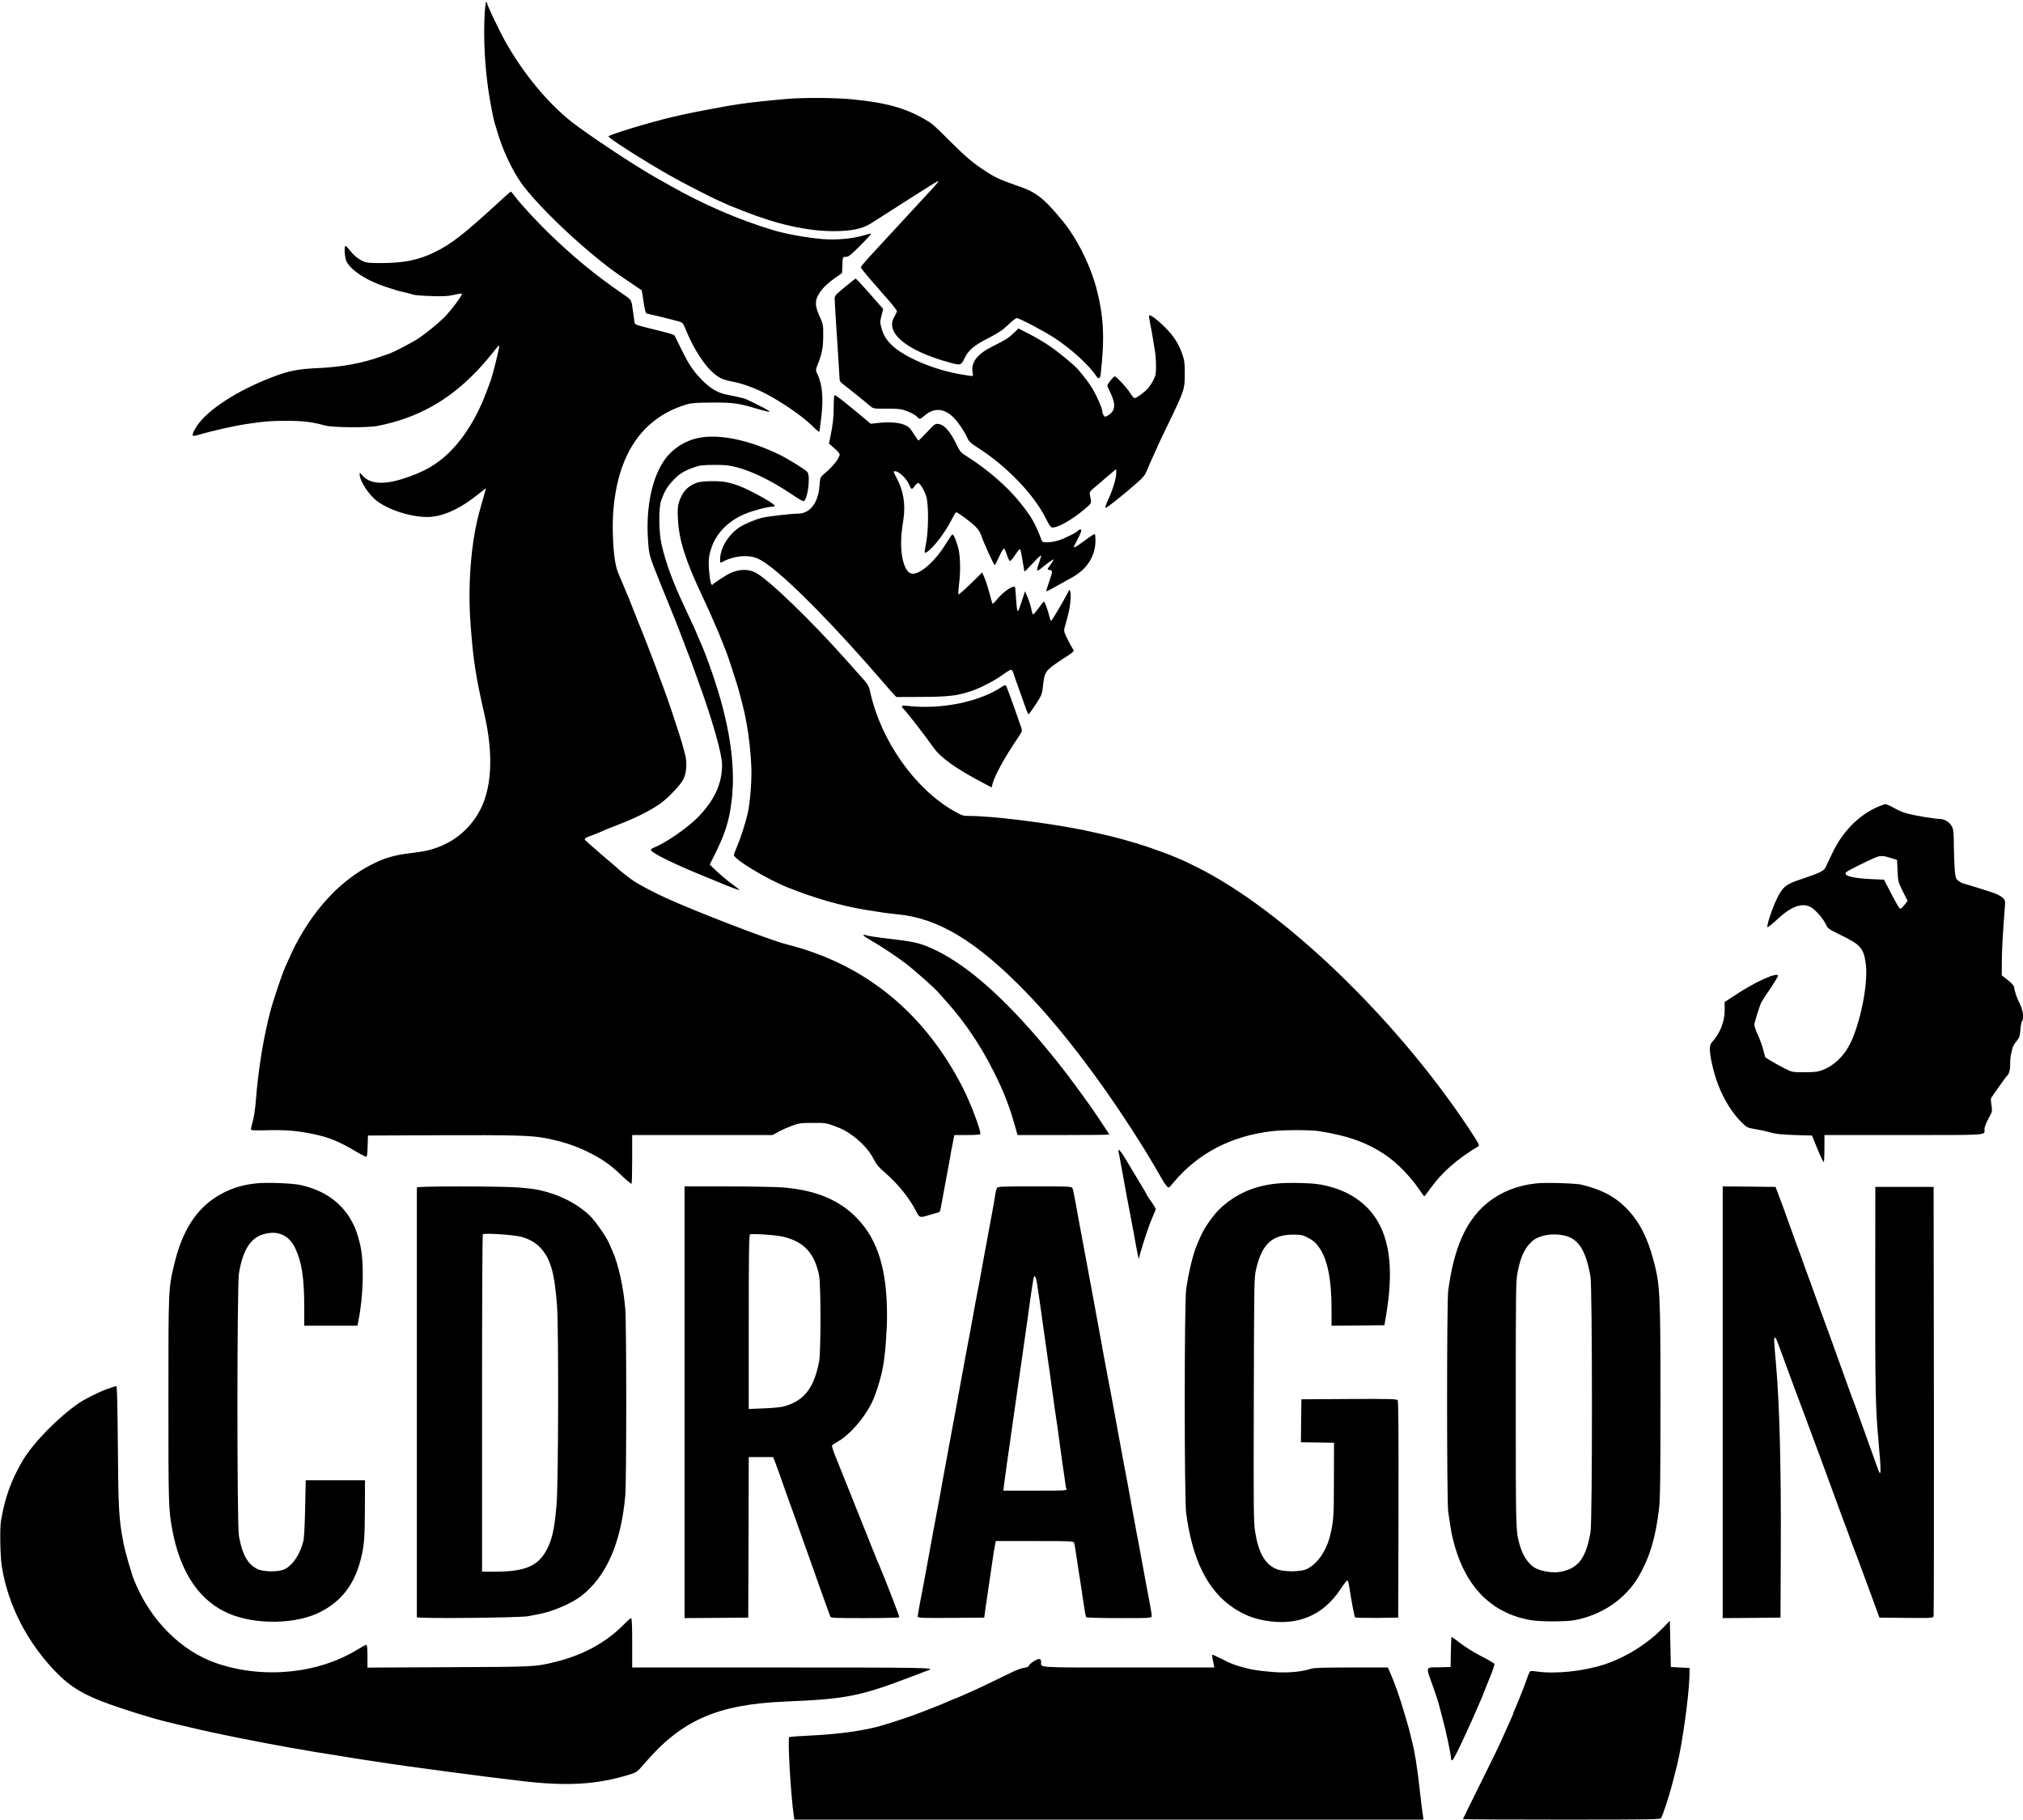 <svg xmlns="http://www.w3.org/2000/svg" xmlns:xlink="http://www.w3.org/1999/xlink" width="2048" height="1842"><g><svg xmlns="http://www.w3.org/2000/svg" xmlns:xlink="http://www.w3.org/1999/xlink" width="2048" height="1842"/><svg xmlns="http://www.w3.org/2000/svg" width="2048" height="1842" version="1.0" viewBox="0 0 2048 1842"><g transform="matrix(.1 0 0 -.1 0 1842)"><path d="M4905 18244c-11-224 5-511 41-749 17-116 51-289 63-325 5-14 17-52 26-85 52-179 147-383 242-518 118-167 419-470 698-703 173-144 240-194 411-308l111-75 18-115c13-89 21-116 34-120 9-2 57-14 106-25 97-23 132-32 209-53 49-13 49-14 82-93 100-240 233-423 350-483 22-11 69-26 105-32 109-21 217-58 333-116 158-79 385-233 478-325 43-43 80-74 82-70 3 4 12 72 21 152 22 188 10 326-38 428-20 42-20 45-3 90 49 127 59 175 60 296 1 118 0 121-37 203-56 125-50 180 32 280 19 24 71 70 115 101l81 57 3 82c3 82 3 82 35 82 28 0 48 16 147 115 63 63 112 117 109 119-3 3-34-4-69-15-111-35-287-51-425-39-167 15-371 52-500 91-347 104-708 261-1041 450-60 34-129 73-154 87-193 107-684 433-845 560-243 192-494 497-672 817-62 111-183 366-183 385 0 6-4 10-9 10s-12-70-16-156zm3065-825c-142-12-392-38-460-49-30-5-89-14-130-20-84-14-403-75-465-90-22-5-71-16-110-25-220-51-645-180-645-196 0-18 344-237 610-389 133-76 428-228 525-270 28-12 64-28 80-36 17-7 86-35 155-62 340-134 640-201 905-202 184 0 294 23 383 79 670 428 686 438 681 424-2-6-22-31-44-55s-119-128-215-233c-96-104-177-192-180-195s-30-32-60-65-107-116-170-184-115-129-115-136c0-12 55-78 267-319 54-61 98-118 98-126-1-8-12-33-25-55-100-161 118-344 555-464 114-32 120-30 153 39 40 85 94 131 242 207 103 53 145 81 201 135 39 37 78 68 86 68 27 0 278-132 383-201 171-112 350-275 422-385 23-36 40-30 46 19 42 370 31 586-45 875-52 194-156 418-277 592-62 89-197 244-256 294-92 78-136 101-293 155-160 56-208 79-328 160-107 72-180 135-340 295-152 152-167 165-240 207-198 116-404 172-744 204-166 16-478 18-650 4zm-2911-1037c-359-331-489-432-659-515-162-79-310-109-530-110-140 0-159 2-200 21-52 26-94 62-134 115-16 20-32 37-37 37-18 0-10-119 10-159 47-90 206-193 396-255 114-37 133-43 195-56 30-7 69-17 85-23 17-5 99-12 182-14 124-4 167-2 228 12 41 10 78 15 81 12 10-10-113-175-181-242-61-61-187-163-258-210-77-50-259-144-302-157-11-4-53-18-93-32-172-62-387-101-602-111-249-11-337-31-566-126-336-140-605-327-695-484-40-69-39-86 4-74 165 48 378 97 522 118 174 26 236 31 393 31 168 0 268-12 387-46 78-23 433-26 540-5 398 78 718 256 1006 559 56 59 127 142 160 184 32 43 60 74 63 69 6-9-65-296-88-357-8-22-28-75-44-119-94-249-220-452-372-603-125-123-258-200-460-265-205-67-344-57-419 28-28 33-31 34-30 13 1-67 90-203 173-268 137-105 404-181 568-160 141 17 302 98 466 232 39 33 72 57 72 54s-18-65-39-138c-45-155-66-245-87-383-41-275-52-584-29-870 27-357 52-515 141-905 84-367 75-692-24-915-83-187-235-335-424-412-91-37-156-52-292-68-174-20-278-51-416-123-289-151-539-409-731-757-41-73-60-115-132-275-34-78-121-336-152-455-69-265-121-585-145-900-6-77-20-170-31-206-10-36-19-73-19-80 0-12 30-14 178-10 184 4 295-6 459-40 153-32 257-74 433-179 47-27 90-50 97-50 9 0 13 31 15 108l3 107 745 3c724 3 911-2 1050-29 177-35 307-77 442-145 136-68 222-128 327-230 54-51 101-91 105-87 3 3 6 116 6 250v243h1421l62 34c34 19 96 46 137 61 67 25 89 28 205 28 118 1 137-1 208-26 43-15 95-37 115-49 126-70 240-181 295-288 29-57 53-87 110-135 136-117 249-256 322-397 34-66 38-67 128-39 34 11 74 22 88 25 21 5 28 13 32 43 4 21 13 74 22 118 8 44 24 132 36 195s25 135 30 160c4 25 13 72 18 105 6 33 16 84 22 113l10 52h129c71 0 131 4 134 9 13 21-100 322-180 476-390 759-991 1247-1779 1445-169 42-916 330-1230 473-105 48-247 122-312 164-46 28-163 122-193 153-3 3-32 28-65 55-33 28-62 52-65 55s-39 34-80 70c-98 85-100 87-100 98 0 5 28 20 63 32 54 20 88 34 172 71 11 4 79 31 150 59 148 59 280 126 376 193 86 61 212 193 240 254 30 64 36 168 14 248-9 33-23 85-31 115-16 57-131 406-157 475-8 22-27 74-42 115-31 85-132 355-145 385-5 11-25 63-45 115-21 52-43 109-51 126-7 17-29 73-49 124s-42 107-49 124c-8 17-24 56-36 86s-30 73-40 95c-43 97-52 125-65 205-20 127-28 348-16 495 44 583 300 953 750 1083 43 13 102 16 256 17 222 0 260-6 477-71 48-14 93-24 100-22 10 4-113 69-243 129-15 7-98 26-208 48-72 15-149 60-219 129-101 100-142 160-223 324-33 68-64 130-68 138-7 14-49 26-306 89-49 12-92 26-96 32-4 7-10 39-13 73-4 33-12 86-17 117-11 57-11 57-118 130-255 176-472 354-715 589-129 124-306 316-354 383-19 26-37 47-40 47-4 0-55-44-113-98zm3494-868c-97-80-103-87-103-122 1-41 11-215 35-567 8-126 15-238 15-248 0-9 8-24 18-32 9-8 67-53 127-101 61-48 129-104 153-125 43-37 43-37 175-36 87 1 146-3 172-12 70-23 120-49 139-70 25-28 32-27 74 10 96 85 201 78 296-18 45-45 107-136 137-202 17-39 34-55 97-96 298-188 578-478 699-722 39-77 50-93 70-93 58 0 199 81 322 185 77 65 74 55 54 148-4 23 1 33 33 60 21 18 57 48 79 67 22 20 66 57 98 84l57 48v-45c0-50-34-161-79-261-31-66-36-86-25-86 13 0 195 146 320 257 57 50 76 74 95 120 12 32 42 100 66 151 24 52 43 95 43 97s43 93 96 202c178 367 179 371 178 543 0 98-4 126-26 188-38 106-83 176-168 263-75 76-155 137-166 126-4-3 1-39 9-79 9-40 20-103 26-140 6-38 16-98 22-134 7-36 12-107 12-157 1-80-3-98-26-143-14-28-38-65-52-82-33-39-118-102-138-102-8 0-26 19-40 43-32 54-145 177-162 177-13 0-75-79-75-95 0-4 16-39 35-79 52-109 45-176-23-218-34-21-35-21-48-3-8 10-14 27-14 36 0 10-5 31-11 46-65 162-105 229-234 381-39 47-201 180-295 243-52 36-143 89-202 119l-107 55-48-46c-54-52-80-68-212-134-158-79-222-161-205-264 7-47 23-44-121-20-258 42-561 169-689 288-62 59-92 105-112 180-16 55-16 64 0 126l17 67-58 66c-133 153-215 242-221 242-4-1-53-39-109-86zm-113-1210c0-113-8-180-35-312l-13-62 54-47c30-26 54-54 54-62 0-37-67-122-146-189-51-43-51-43-57-120-12-183-95-292-224-292-67 0-304-28-361-42-64-16-169-60-220-92-115-73-202-213-202-329 0-38 0-38 31-21 66 34 145 54 216 54 91 0 141-18 232-84 239-173 690-633 1187-1210 33-39 74-85 90-102l29-30 260 1c270 2 353 11 500 60 87 29 227 101 308 159 42 31 84 56 92 56s18-15 24-32c5-18 25-78 46-133 20-55 51-142 68-192 17-51 35-93 39-93 5 0 37 45 73 99 63 98 64 101 75 197 15 134 24 148 185 254 145 96 133 84 112 117-10 15-34 61-54 101-32 65-34 76-25 110 41 144 52 196 58 259 4 39 3 84 0 99-7 27-8 27-18 9-63-120-172-304-178-300-5 3-11 20-15 38-11 53-48 157-56 157-5 0-29-29-54-65-26-36-51-65-55-65-5 0-12 17-16 38-7 43-25 100-50 157l-17 40-32-98c-17-53-35-100-38-103-9-9-15 30-22 141-3 54-8 101-10 103-20 20-126-54-185-130-25-30-42-45-44-36-3 7-17 58-32 113s-37 123-49 150l-22 50-116-114c-64-63-120-111-124-108-3 4-1 47 5 96 16 117 15 260-1 346-15 74-50 165-65 165-5 0-35-44-68-97-110-181-271-319-349-299-41 10-75 73-92 172-17 100-14 204 11 364 26 160 3 303-70 438-30 54-31 62-15 62 43 0 123-78 150-147 16-41 24-41 51-3 12 17 27 30 34 30 20 0 62-70 83-136 24-78 24-328 0-462-21-117-22-115 3-102 61 33 189 199 258 337 18 34 35 64 40 67 10 6 140-89 199-146 27-27 47-59 58-92 23-71 126-296 135-296 4 0 24 38 45 85s43 84 49 82 19-31 30-65 25-62 30-62c6 0 29 27 51 60s43 60 47 60c10 0 15-23 32-129 8-51 16-95 18-97s41 37 86 87c45 49 82 83 82 75s-11-45-24-81-20-68-15-70c4-3 23 7 41 23 34 29 93 73 116 86 17 10 5-13-33-64-23-31-24-35-8-38 43-7 43-9 7-112-20-56-34-103-32-106 3-2 47 20 99 50 52 29 124 70 161 90 154 84 238 217 238 378 0 31-3 59-7 61-5 3-50-26-100-64-51-38-98-69-104-69-12 0-14-4 27 75 42 81 49 105 31 105-9 0-17-4-19-8-6-16-132-80-197-101-35-12-88-21-116-21-48 0-53 2-63 28-60 161-104 238-219 379-129 160-320 325-521 454-80 50-82 53-126 144-57 116-116 184-170 192-38 6-40 5-120-80-45-48-85-87-87-87-3 0-25 31-50 70-38 60-50 72-95 90-57 24-154 30-269 18l-70-8-140 117c-153 126-213 173-227 173-4 0-8-52-8-116zm-1379-319c-126-28-246-104-322-205-137-181-204-496-178-840 11-145 11-145 136-455 69-170 131-323 138-340 7-16 26-66 43-110s54-141 82-215c29-74 56-146 60-160 5-14 25-70 45-125 144-393 245-746 245-857 0-196-81-368-255-541-109-108-326-256-437-298-16-6-28-16-28-23 0-28 240-146 560-275 85-35 164-67 175-72 61-26 150-59 159-59 6 0-27 28-73 61-46 34-116 92-155 129l-71 68 57 114c99 201 139 327 163 518 36 277 6 596-89 960-54 211-164 528-240 693-14 32-26 59-26 62 0 4-43 98-117 255-119 252-190 442-235 635-29 124-32 375-4 450 34 93 57 133 113 194 63 70 114 103 216 139 63 22 89 25 207 26 111 0 151-4 225-23 164-43 359-139 564-277 58-40 110-70 117-67 40 15 70 242 39 293-13 21-196 135-285 178-314 152-617 213-829 167zm2-449c-95-30-153-90-188-195-14-45-17-75-12-175 10-211 78-425 248-783 49-104 104-226 164-368 7-16 25-61 40-100 15-38 31-79 36-90 15-34 109-322 125-383 9-31 24-91 35-132s25-100 31-130c5-30 14-75 19-100 20-106 40-285 45-420 6-145-12-369-38-480-24-101-72-249-104-323-19-43-34-84-34-92 0-43 326-240 540-327 263-106 542-187 790-228 151-25 252-39 320-45 416-37 806-272 1309-791 386-398 830-991 1228-1640 20-33 135-227 155-264 11-19 29-45 40-57 20-22 20-22 67 35 246 296 585 473 997 521 115 14 387 14 473 1 304-47 506-121 697-256 104-73 234-208 308-316 33-49 62-88 65-88s33 39 66 85c111 156 267 293 481 421 15 9 5 29-102 190-739 1110-1871 2197-2739 2632-108 54-159 78-220 102-11 4-36 15-55 23-29 12-107 41-240 87-49 17-166 52-240 72-41 11-91 24-110 29-53 14-226 53-300 68-372 74-916 141-1145 141-65 0-76 4-151 46-402 227-746 715-855 1212-11 51-23 74-59 115-26 29-102 115-171 192-368 415-805 836-933 900-73 37-165 34-256-8-35-16-163-100-172-112-16-22-27 14-37 112-12 120-8 174 24 265 48 139 164 258 319 328 71 33 242 80 287 80 14 0 29 3 32 7 10 9-76 65-205 132-119 62-199 92-286 110-71 15-237 13-289-3zm3082-2067c-231-157-629-236-972-193-44 5-54-4-30-28 45-46 229-283 297-382 77-113 236-228 527-379l72-38 11 43c22 81 126 270 252 455 49 73 49 73 34 115-99 286-145 411-154 420-4 4-21-2-37-13zm8865-1217c-193-83-359-252-462-472-27-58-57-120-66-139-19-39-57-57-262-126-143-48-175-75-235-200-45-93-103-270-92-281 3-4 45 29 92 73 146 137 255 178 345 131 49-27 126-114 156-179 18-38 29-46 152-106 200-97 231-133 251-296 22-180-42-532-138-757-63-150-169-260-298-311-49-19-77-23-183-23-125-1-125-1-210 42-47 24-107 57-135 75-27 17-51 31-52 32-2 1-12 35-22 76s-35 109-55 153c-20 43-36 89-36 101 0 23 54 194 72 230 6 11 46 73 89 137 44 65 79 123 79 129 0 43-218-53-422-187l-118-77v-83c0-119-47-235-132-328-27-30-24-100 13-256 51-215 158-419 288-549 55-55 59-57 136-70 44-7 114-22 155-34 58-17 114-22 250-27l174-5 56-138c31-75 60-134 63-130 4 3 7 66 7 140v133h804c887 0 816-5 816 62 0 17 18 63 40 104 40 72 41 73 31 135-6 34-7 67-4 73 11 19 147 211 153 216 28 24 40 60 40 125 0 38 4 86 9 105s12 47 15 61c3 15 21 45 39 67 30 36 35 49 41 118 3 43 11 83 16 88 22 22 11 109-23 176-30 59-51 122-59 174-2 11-30 40-63 66l-60 47 1 139c0 123 11 305 30 544 6 71 5 76-20 101-14 14-54 36-88 48-68 24-280 90-314 98-11 3-33 15-49 27-25 21-29 30-36 112-4 49-8 159-9 244-1 124-4 162-18 190-23 47-75 80-126 80-23 0-93 9-156 20-176 30-219 43-311 94-36 20-72 36-80 36s-43-13-79-28zm141-520 54-17 5-110c5-107 6-113 53-208l49-97-32-40c-17-22-37-40-43-40-7 0-46 67-88 148l-76 147-136 6c-197 10-289 38-241 74 23 18 221 116 289 144 54 22 79 21 166-7zM8740 8953c0-5 34-28 76-52 98-56 260-163 353-234 90-69 289-245 332-295 18-20 60-68 95-107 173-194 336-437 460-685 116-232 165-361 233-607l12-43h464c256 0 465 2 465 5 0 5-144 221-193 290-210 293-294 402-466 609-399 478-770 806-1086 961-151 73-208 89-427 115-193 23-277 36-300 45-10 4-18 3-18-2zm2585-2200c4-16 11-50 15-78 5-27 16-88 25-135 16-85 27-145 44-242 6-29 22-114 36-188s30-157 35-185c8-48 22-124 39-210l8-40 17 60c35 126 97 307 126 370 17 36 30 70 30 76 0 7-20 40-45 75-25 34-45 65-45 68 0 5-13 27-130 221-40 66-78 129-84 140-26 46-62 95-70 95-4 0-5-12-1-27zm-8730-312c-164-18-281-58-410-140-201-127-339-345-415-655-66-270-65-243-65-1396 0-1079 1-1109 41-1325 81-428 277-715 573-840 272-115 679-108 922 16 212 107 343 275 408 522 37 140 44 217 45 517l1 295h-600l-6-285c-4-186-10-302-19-335-34-130-103-235-184-278-59-32-221-31-283 1-98 51-150 145-184 332-21 112-20 2536 0 2660 38 232 116 357 245 395 147 44 262-7 326-143 65-137 90-302 90-588v-194h539l10 53c49 243 58 571 21 749-12 57-34 132-48 168-95 241-288 396-564 455-84 18-339 27-443 16zm10340-1c-240-23-429-107-588-259-64-61-154-189-188-267-12-27-29-67-39-89-41-94-90-293-112-460-19-144-19-2115 0-2260 63-477 217-787 481-963 100-67 198-106 318-127 330-58 590 52 768 324 33 50 63 87 68 82 4-4 12-35 17-67 21-140 51-299 58-306 5-5 105-7 223-6l214 3 3 1094c1 804-1 1097-9 1108-10 11-96 13-493 11l-481-3-3-217-2-218 167-2 168-3-1-375c0-374-4-425-39-566-40-158-128-284-235-337-64-31-241-31-312 1-115 51-179 167-213 384-14 91-15 242-12 1333 3 1207 3 1232 24 1320 58 249 160 345 369 347 80 0 97-3 145-26 63-32 91-56 128-111 81-119 121-322 121-613v-172l267 2 268 3 7 40c68 379 65 646-8 864-87 260-286 434-579 506-84 20-136 26-262 29-87 3-194 1-238-4zm2620 1c-203-22-372-92-513-211-205-176-324-448-381-875-15-110-15-2139 0-2238 26-176 31-206 45-267 115-481 382-760 794-831 94-16 354-16 440 0 279 52 517 215 651 446 110 190 169 386 204 680 12 97 15 308 15 1090 0 1106-4 1181-74 1439-61 223-136 370-253 496-120 130-264 208-474 258-59 14-362 23-454 13zm300-533c130-37 201-154 246-408 20-108 20-2478 1-2590-47-264-122-365-301-401-73-14-177 0-249 33-72 34-135 124-167 238-40 140-40 142-40 1425 0 1162 1 1246 18 1334 30 155 71 245 144 313 70 66 224 91 348 56zM4220 6400V2049c0-16 1039-6 1125 10 33 7 85 17 115 22 143 28 332 110 430 187 251 199 398 537 440 1012 13 148 13 1737 0 1890-18 219-70 453-128 582-11 24-27 61-36 83-28 66-141 227-197 281-133 125-314 216-520 259-40 9-136 20-213 25-192 13-1016 13-1016 0zm1057-500c96-26 171-75 220-142 37-50 46-66 70-128 35-86 58-231 73-442 16-235 13-1776-5-1988-21-267-48-382-115-494-87-145-219-195-507-196h-133v1703c0 937 3 1707 8 1712 14 15 309-4 389-25zm1653-1675V2040l323 2 322 3 3 813 2 812h248l25-67c26-70 57-156 108-303 17-47 33-92 36-100 14-38 76-210 93-260 10-30 35-100 55-155s40-111 45-125c21-63 198-560 215-603 7-16 33-17 350-17 189 0 346 4 349 8 4 7-139 376-204 530-6 12-14 32-20 45-5 12-97 243-205 512-108 270-200 499-204 510-31 71-52 135-47 143 3 6 31 24 61 41 115 65 260 230 338 386 43 86 94 247 116 370 22 114 41 361 41 520 0 463-94 767-304 983-180 187-421 286-757 312-68 5-319 10-556 10h-433V4225zm1002 1675c208-51 313-165 360-390 19-92 19-776 0-875-52-268-151-394-355-452-29-8-118-17-204-20l-153-6v881c0 695 3 881 13 886 25 11 264-6 339-24zm2160 493c-5-10-12-36-15-58s-11-66-16-97c-6-32-15-82-20-110-11-57-57-305-70-378-5-25-18-99-30-165s-25-140-30-165c-22-109-43-221-91-490-5-30-17-91-26-135-8-44-19-102-24-130-5-27-21-113-35-190-26-142-37-203-54-297-6-29-22-116-36-193s-30-162-35-190c-5-27-21-113-35-190-26-138-36-195-54-297-18-100-71-383-81-433-9-48-49-267-71-390-6-33-14-78-19-100s-13-67-19-100-17-95-26-139c-8-43-15-84-15-92 0-12 53-14 337-12l337 3 13 95c12 83 26 178 74 505 5 39 15 94 20 123l10 52h394c366 0 394-1 399-17 3-10 10-49 16-88 5-38 17-113 25-165 20-127 35-222 45-295 21-145 31-198 36-206 3-5 153-9 335-9 329 0 329 0 329 23 0 13-11 82-25 153s-30 156-36 189-14 80-19 105-16 86-25 135c-17 97-27 149-44 235-6 30-31 168-56 305-25 138-49 273-55 300-9 43-29 151-70 375-6 30-19 105-30 165-23 124-45 244-60 325-5 30-19 100-30 155-10 55-29 154-41 220-11 66-25 140-30 165-4 25-13 70-18 100-6 30-22 118-36 195s-30 163-35 190c-14 79-68 370-91 490-32 169-45 239-69 375-12 69-26 135-31 148-9 22-9 22-383 22-347 0-376-1-384-17zm407-970c18-113 28-186 56-388 28-204 42-303 55-390 6-33 21-145 35-250 14-104 30-217 35-250 25-167 32-214 55-390 14-104 30-215 35-245s11-75 14-100 8-54 12-63c6-16-17-17-316-17h-322l6 58c4 31 18 134 31 227 23 155 34 237 50 350 3 22 16 117 30 210 14 94 27 188 30 210 7 53 23 160 35 243 6 37 26 180 45 317 19 138 37 266 40 285s12 82 20 140c9 58 18 111 20 118 11 30 23 6 34-65zm6941-1198V2040l293 2 292 3 3 690c4 829-13 1478-48 1870-21 239-23 275-13 275 12 0 10 4 103-250 101-275 141-382 150-405 5-11 25-65 45-120s50-134 65-175 45-120 65-175 52-142 71-192c57-156 105-285 124-338 58-159 93-252 100-270 5-11 20-54 35-95s31-84 35-95c8-18 69-182 177-475 19-52 47-129 62-170l28-75 271-3c272-2 272-2 277 20 3 13 4 995 3 2183l-3 2160h-590l-1-1005c-1-1028 3-1241 32-1555 32-357 30-399-14-270-11 33-37 105-57 160s-41 111-45 125c-5 14-22 63-40 110-17 47-45 123-61 170-17 47-34 94-39 105-4 11-20 54-35 95s-35 98-45 125c-10 28-30 84-45 125s-35 98-45 125c-10 28-30 82-43 120-48 132-98 270-117 320-10 28-39 109-65 180-25 72-53 148-62 170-8 22-28 78-45 125-16 47-33 94-38 105-4 11-20 54-35 95s-35 98-45 125c-10 28-30 84-45 125-42 119-61 170-92 250l-28 75-268 3-267 2V4225zM1085 4359c-90-33-218-97-285-142-203-137-463-402-567-577-119-202-182-374-223-615-13-77-8-357 8-460 63-399 267-791 568-1091 158-157 307-237 664-354 216-71 379-118 520-150 19-4 87-20 150-35s131-31 150-35c268-58 455-95 615-125 50-9 110-20 135-25s74-14 110-20 88-15 115-20c102-19 173-30 270-45 55-8 125-20 155-25s85-14 123-20c37-5 95-14 130-20 126-20 344-52 407-60 36-5 99-13 140-19 94-13 441-60 535-71 73-10 95-13 450-56 482-59 788-41 1127 65 63 20 71 26 142 109 374 438 738 598 1421 627 628 26 761 53 1300 259 77 30 148 56 158 60 73 24-55 26-1493 26H6400v250c0 170-3 250-11 250-6 0-38-28-72-63-178-183-417-313-697-381-209-50-193-49-1072-53l-828-4v115c0 79-4 116-11 116-6 0-43-20-83-44-399-249-958-305-1431-144-362 123-676 439-836 839-31 79-90 283-108 374-48 247-53 337-58 993-4 447-8 602-16 601-7-1-48-14-92-30zm15750-2418c-158-164-389-306-605-374-214-67-486-94-670-68-30 5-60 6-66 4s-18-25-27-51c-14-44-66-179-87-229-6-13-14-33-19-45-5-13-16-39-25-60-9-20-16-39-16-42s-11-30-25-61c-42-92-71-157-101-225-15-36-108-226-206-423-98-196-178-360-178-362 0-3 450-5 1000-5 942 0 1000 1 1008 18 6 9 28 71 50 137 34 102 57 183 112 405 51 207 117 685 123 885l2 90-95 5-95 5-5 234-5 234-70-72zm-2147-243-3-153-119-3c-140-3-134 17-58-197 27-77 51-151 55-165 3-14 22-86 42-160 36-133 85-366 85-402 0-10 5-18 11-18 16 0 153 290 305 645 7 17 22 55 33 85 12 30 26 64 30 75 24 53 61 157 61 169 0 7-55 40-122 74-68 34-165 93-216 132-50 38-94 70-97 70-2 0-6-69-7-152zm-2414-60c4-18 10-48 13-65l6-33h-871c-952 0-882-4-882 56 0 14-6 27-14 30-18 7-104-45-109-67-3-10-19-18-48-22-24-3-78-22-119-42-158-77-336-163-370-178-19-8-60-27-90-40-31-14-78-35-106-46-29-11-73-29-100-41-56-25-64-28-159-65-38-15-79-31-90-35-93-37-250-90-395-134-181-54-438-91-737-105-112-5-207-12-213-16-18-11 15-585 46-797l6-38h6369l-5 33c-8 48-24 180-36 292-22 197-48 361-70 445-5 19-14 58-21 85-6 28-15 64-20 80-5 17-21 71-35 120-47 165-103 325-153 438l-21 47h-370c-290 0-379-3-412-14-72-23-169-36-279-36-105 0-288 20-364 41-80 21-101 27-130 38-51 19-67 27-142 65-39 20-75 36-78 36-4 0-4-15-1-32z"/></g></svg></g></svg>